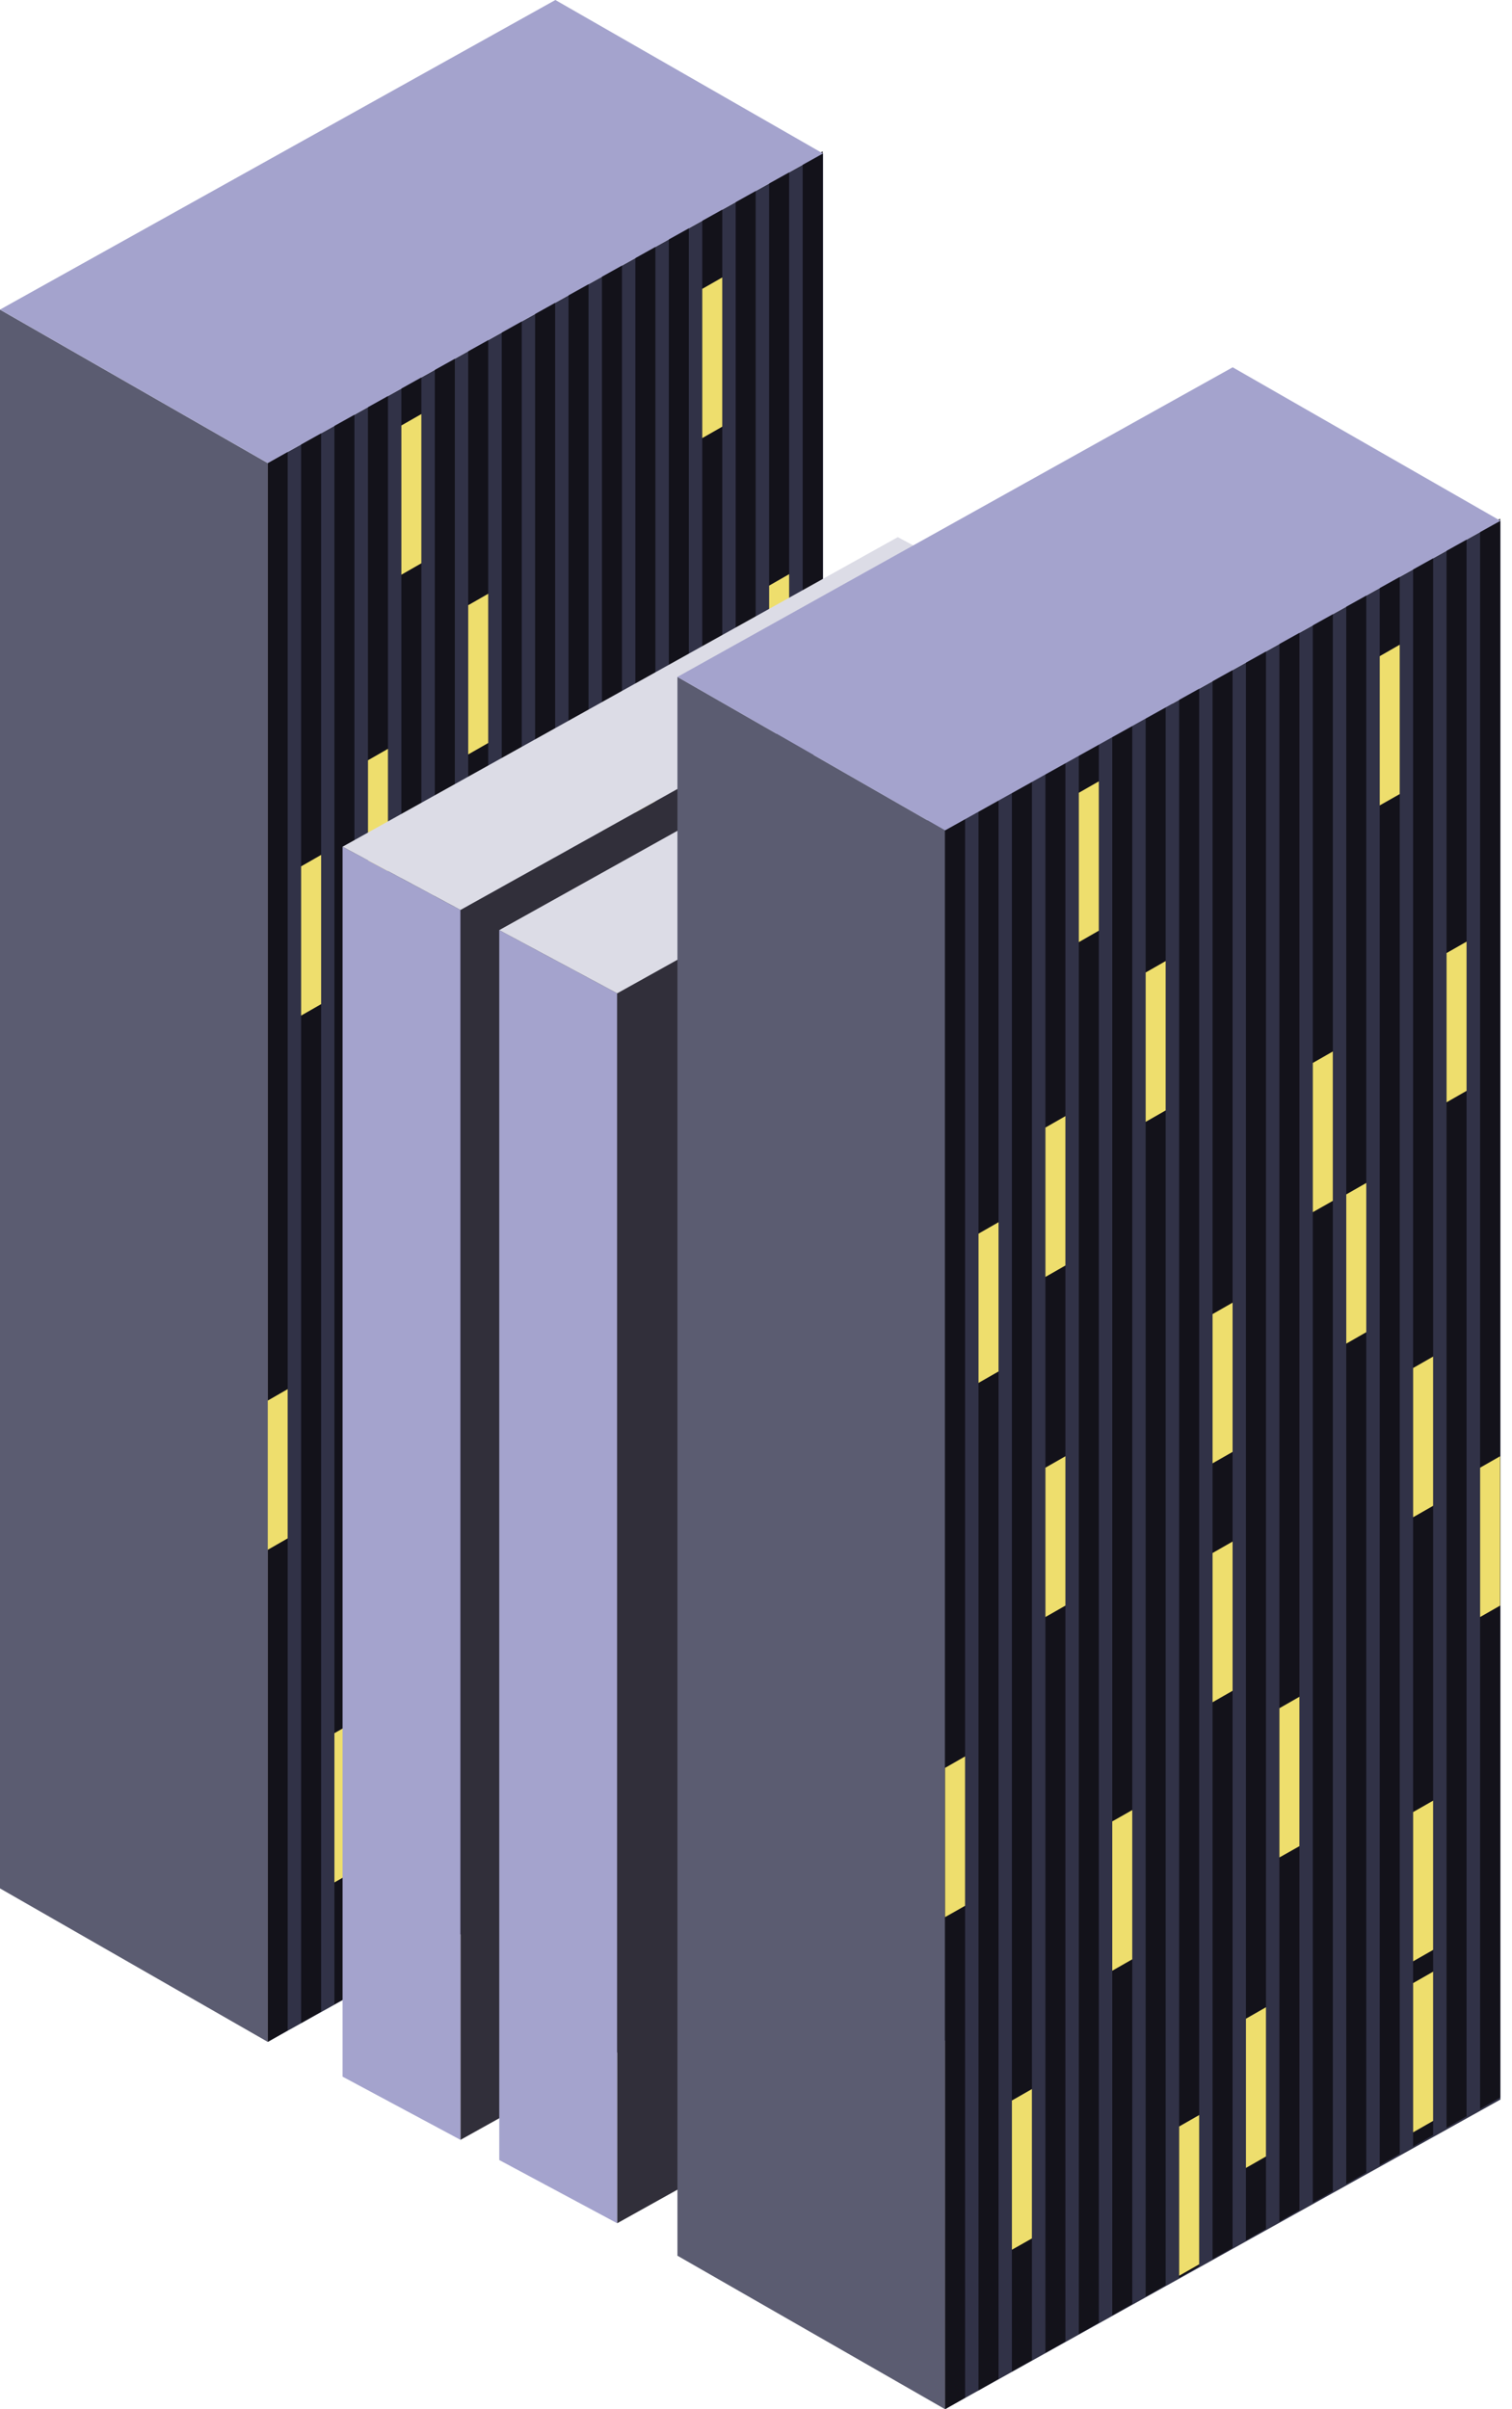 <svg xmlns="http://www.w3.org/2000/svg" width="113" height="180" fill="none"><path fill="#5B5C71" d="m0 141.091 20.01 11.467V34.6L0 23.133z"/><path fill="#313247" d="m20.012 152.554 41.496-23.131V11.465L20.012 34.596z"/><path fill="#13121A" d="m20.012 152.558 1.487-.856V33.744l-1.487.856z"/><path fill="#EEDE6D" d="m20.012 115.793 1.487-.855v-11.151l-1.487.856z"/><path fill="#13121A" d="m22.504 151.152 1.496-.856V32.338l-1.496.856z"/><path fill="#EEDE6D" d="M22.504 75.88 24 75.023V63.873l-1.496.856z"/><path fill="#13121A" d="m24.992 149.747 1.496-.855V30.934l-1.496.855z"/><path fill="#EEDE6D" d="m24.992 140.645 1.496-.856v-11.15l-1.496.855z"/><path fill="#13121A" d="m27.5 148.349 1.496-.856V29.535l-1.496.856z"/><path fill="#EEDE6D" d="m27.5 93.364 1.496-.856v-11.15l-1.496.855zM27.5 67.954l1.496-.848V55.947l-1.496.856z"/><path fill="#13121A" d="m29.996 146.949 1.496-.856V28.135l-1.496.847z"/><path fill="#EEDE6D" d="m29.996 42.94 1.496-.856v-11.15l-1.496.855z"/><path fill="#13121A" d="m32.496 145.546 1.496-.856V26.732l-1.496.856z"/><path fill="#EEDE6D" d="m32.496 119.79 1.496-.848v-11.159l-1.496.856z"/><path fill="#13121A" d="m34.992 144.146 1.496-.856V25.332l-1.496.856z"/><path fill="#EEDE6D" d="m34.992 56.368 1.496-.856v-11.15l-1.496.855z"/><path fill="#13121A" d="m37.496 142.74 1.496-.856V23.926l-1.496.856z"/><path fill="#EEDE6D" d="m37.496 142.586 1.496-.855V130.58l-1.496.847z"/><path fill="#13121A" d="m39.992 141.337 1.496-.856V22.523l-1.496.856z"/><path fill="#EEDE6D" d="m39.992 81.886 1.496-.856V69.871l-1.496.856zM39.992 99.739l1.496-.856v-11.15l-1.496.855z"/><path fill="#13121A" d="m42.488 139.945 1.496-.856V21.131l-1.496.847z"/><path fill="#EEDE6D" d="m42.488 134.532 1.496-.856v-11.151l-1.496.856z"/><path fill="#13121A" d="m44.988 138.538 1.496-.855V19.725l-1.496.855z"/><path fill="#EEDE6D" d="m44.988 111.336 1.496-.855v-11.15l-1.496.855z"/><path fill="#13121A" d="m47.484 137.136 1.496-.856V18.322l-1.496.856z"/><path fill="#EEDE6D" d="m47.484 63.124 1.496-.856v-11.15l-1.496.855z"/><path fill="#13121A" d="m49.984 135.732 1.496-.856V16.918l-1.496.856z"/><path fill="#EEDE6D" d="m49.984 72.946 1.496-.856V60.94l-1.496.855z"/><path fill="#13121A" d="m52.484 134.326 1.496-.856V15.512l-1.496.855z"/><path fill="#EEDE6D" d="m52.484 32.733 1.496-.856v-11.15l-1.496.855z"/><path fill="#13121A" d="m54.98 132.923 1.496-.856V14.109l-1.495.856z"/><path fill="#EEDE6D" d="m54.98 119.096 1.496-.856v-11.15l-1.495.856zM54.98 131.874l1.496-.856v-11.151l-1.495.856zM54.98 85.918l1.496-.855v-11.15l-1.495.855z"/><path fill="#13121A" d="m57.48 131.531 1.496-.856V12.717l-1.495.856z"/><path fill="#EEDE6D" d="m57.48 54.913 1.496-.855v-11.16l-1.495.856z"/><path fill="#13121A" d="m59.988 130.124 1.496-.855V11.311l-1.496.855z"/><path fill="#EEDE6D" d="m59.988 93.364 1.496-.856v-11.15l-1.496.855z"/><path fill="#A4A3CD" d="m0 23.131 20.01 11.467 41.495-23.13L41.506 0zM25.602 155.155l8.816 4.724V67.988l-8.816-4.724z"/><path fill="#312F3A" d="m34.418 159.876 41.496-23.131V44.853L34.418 67.986z"/><path fill="#DCDCE6" d="m25.602 63.262 8.816 4.724 41.497-23.131-8.817-4.724z"/><path fill="#A4A3CD" d="m37.313 161.386 8.816 4.724V74.218l-8.816-4.724z"/><path fill="#312F3A" d="m46.129 166.107 41.496-23.131V51.084L46.13 74.215z"/><path fill="#DCDCE6" d="m37.313 69.493 8.816 4.723 41.497-23.13-8.817-4.725z"/><path fill="#5B5C71" d="m50.629 168.534 20 11.467V62.043l-20-11.467z"/><path fill="#313247" d="m70.629 179.997 41.505-23.131V38.908L70.629 62.04z"/><path fill="#13121A" d="m70.629 180.001 1.496-.855V61.188l-1.496.855z"/><path fill="#EEDE6D" d="m70.629 143.237 1.496-.847v-11.16l-1.496.856z"/><path fill="#13121A" d="m73.129 178.595 1.496-.856V59.781l-1.496.856z"/><path fill="#EEDE6D" d="m73.129 103.323 1.496-.856v-11.15l-1.496.855z"/><path fill="#13121A" d="m75.625 177.191 1.496-.847V58.377l-1.496.856z"/><path fill="#EEDE6D" d="m75.625 168.088 1.496-.847v-11.159l-1.496.856z"/><path fill="#13121A" d="m78.129 175.79 1.496-.848V56.984l-1.496.848z"/><path fill="#EEDE6D" d="m78.129 120.816 1.496-.856v-11.159l-1.496.856zM78.129 95.406l1.496-.856V83.39l-1.496.856z"/><path fill="#13121A" d="m80.625 174.392 1.496-.856V55.578l-1.496.856z"/><path fill="#EEDE6D" d="m80.625 70.392 1.496-.856V58.377l-1.496.856z"/><path fill="#13121A" d="m83.125 172.99 1.496-.856V54.176l-1.496.855z"/><path fill="#EEDE6D" d="m83.125 147.243 1.496-.856v-11.151l-1.496.848z"/><path fill="#13121A" d="m85.621 171.589 1.496-.856V52.775l-1.496.856z"/><path fill="#EEDE6D" d="m85.621 83.82 1.496-.856v-11.16l-1.496.856z"/><path fill="#13121A" d="m88.125 170.183 1.496-.856V51.369l-1.496.856z"/><path fill="#EEDE6D" d="m88.125 170.03 1.496-.856v-11.151l-1.496.856z"/><path fill="#13121A" d="m90.621 168.788 1.496-.855V49.975l-1.496.847z"/><path fill="#EEDE6D" d="m90.621 109.332 1.496-.855v-11.15l-1.496.855zM90.621 127.182l1.496-.856v-11.15l-1.496.856z"/><path fill="#13121A" d="m93.117 167.388 1.496-.856V48.574l-1.496.856z"/><path fill="#EEDE6D" d="m93.117 161.975 1.496-.856v-11.15l-1.496.856z"/><path fill="#13121A" d="m95.617 165.982 1.496-.856V47.168l-1.496.856z"/><path fill="#EEDE6D" d="m95.617 138.78 1.496-.847v-11.16l-1.496.856z"/><path fill="#13121A" d="m98.113 164.579 1.496-.855V45.766l-1.496.855z"/><path fill="#EEDE6D" d="m98.113 90.567 1.496-.847V78.56l-1.496.856z"/><path fill="#13121A" d="m100.613 163.175 1.496-.856V44.361l-1.496.856z"/><path fill="#EEDE6D" d="m100.613 100.389 1.496-.856v-11.15l-1.496.856z"/><path fill="#13121A" d="m103.113 161.772 1.496-.847V42.967l-1.496.847z"/><path fill="#EEDE6D" d="m103.113 60.176 1.496-.847v-11.16l-1.496.857z"/><path fill="#13121A" d="m105.609 160.376 1.496-.855V41.563l-1.496.855z"/><path fill="#EEDE6D" d="m105.609 146.54 1.496-.856v-11.151l-1.496.856zM105.609 159.317l1.496-.856v-11.15l-1.496.855zM105.609 113.362l1.496-.856v-11.151l-1.496.856z"/><path fill="#13121A" d="m108.109 158.974 1.496-.856V40.16l-1.496.856z"/><path fill="#EEDE6D" d="m108.109 82.358 1.496-.856v-11.15l-1.496.855z"/><path fill="#13121A" d="m110.617 157.568 1.496-.856V38.754l-1.496.856z"/><path fill="#EEDE6D" d="m110.617 120.816 1.496-.856v-11.159l-1.496.856z"/><path fill="#A4A3CD" d="m50.629 50.575 20 11.467 41.505-23.132-20.009-11.467z"/></svg>